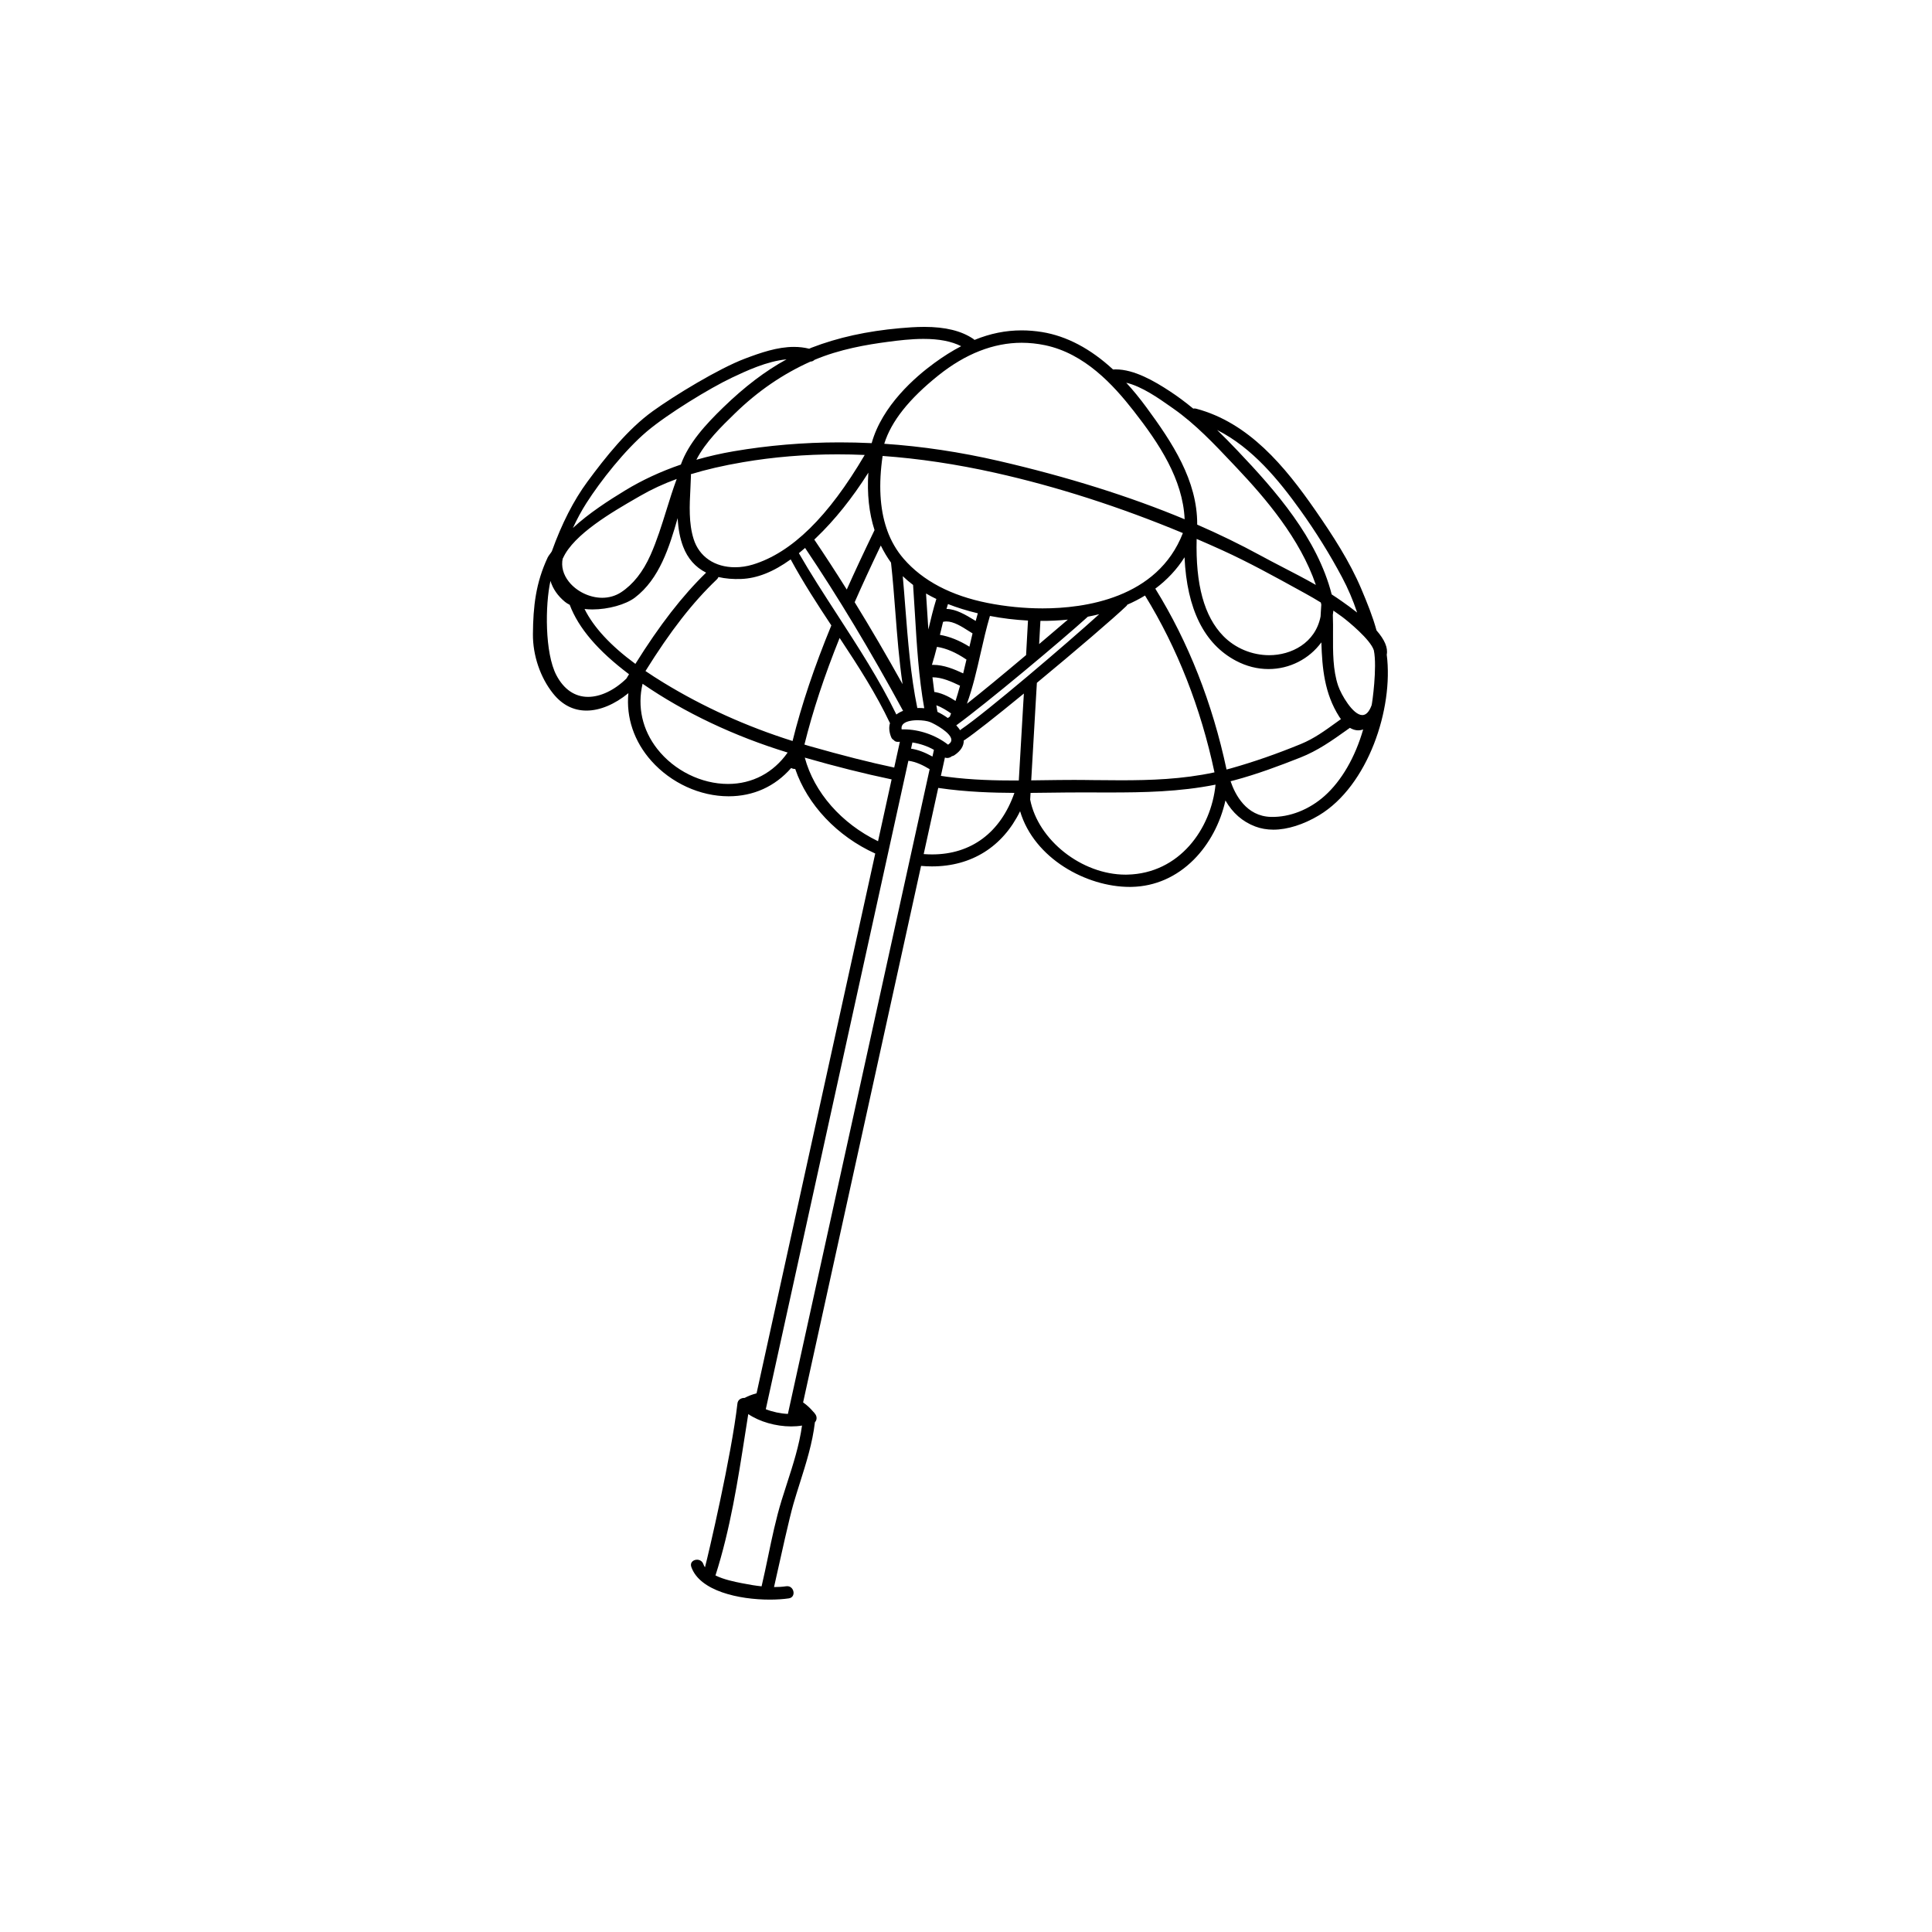 <?xml version="1.0" encoding="utf-8"?>
<!-- Generator: Adobe Illustrator 24.2.3, SVG Export Plug-In . SVG Version: 6.00 Build 0)  -->
<svg version="1.1" id="Layer_1" xmlns="http://www.w3.org/2000/svg" xmlns:xlink="http://www.w3.org/1999/xlink" x="0px" y="0px"
	 viewBox="0 0 700 700" style="enable-background:new 0 0 700 700;" xml:space="preserve">
<style type="text/css">
	.st0{fill:#F9834E;}
</style>
<path className="st0" d="M502.44,237.19c0.5-2.44-0.74-5.39-3.7-8.78c-1.37-5.04-3.38-9.97-5.5-15c-4.21-9.99-10.45-19.55-16.58-28.4
	c-11.21-16.19-24.22-31.87-43.28-36.94c-0.35-0.09-0.7-0.1-1.05-0.03c-2.95-2.42-5.7-4.46-8.44-6.26
	c-5.63-3.7-12.95-7.95-19.64-7.94c-0.33,0-0.65,0.01-0.97,0.03c-8.17-7.55-16.82-12.11-25.71-13.56c-2.49-0.4-4.98-0.61-7.4-0.61
	c-5.8,0-11.39,1.13-17.09,3.46c-0.12-0.13-0.25-0.25-0.39-0.34c-4.34-2.95-10.16-4.38-17.8-4.38c-3.21,0-6.41,0.25-8.84,0.47
	c-11.96,1.07-22.42,3.37-31.98,7.05c-0.18,0.07-0.36,0.15-0.53,0.23c-0.12,0.05-0.24,0.11-0.36,0.16c-1.74-0.44-3.59-0.66-5.52-0.66
	c-6,0-12.03,2.09-17.7,4.23c-9.6,3.62-25.6,13.4-33.47,19.07c-9.06,6.53-17.06,16.59-23.68,25.57c-4.95,6.72-9.28,15.18-12.85,25.14
	l-0.02,0.05c-0.08,0.18-0.39,0.59-0.66,0.96c-0.33,0.45-0.68,0.92-0.81,1.21c-4.36,9.27-5.3,17.83-5.38,27.83
	c-0.06,7.69,2.67,15.74,7.31,21.53c3.28,4.1,7.35,6.18,12.09,6.18c4.84,0,10.22-2.24,15.19-6.32c-0.87,8.86,2.08,17.56,8.33,24.56
	c7.16,8.02,17.63,12.81,27.99,12.81c8.98,0,16.81-3.55,22.66-10.25c0.46,0.26,0.98,0.38,1.46,0.33c4.41,12.99,15.23,24.43,29,30.66
	l-43,195.57c-1.74,0.48-3.12,1.01-4.32,1.67c-1.09-0.05-2.45,0.55-2.61,2c-2.14,18.83-10.58,54.92-11.76,59.37
	c-0.26-0.38-0.46-0.76-0.59-1.15c-0.41-1.18-1.47-1.61-2.31-1.6c-0.78,0-1.5,0.34-1.88,0.88c-0.24,0.34-0.46,0.91-0.18,1.73
	c3.06,8.75,17.24,11.85,28.45,11.85c2.52,0,4.89-0.16,6.87-0.45c1.38-0.2,1.8-1.29,1.73-2.17c-0.09-1.19-1.05-2.45-2.67-2.22
	c-1.34,0.2-2.76,0.29-4.34,0.29h-0.06c0.14-0.64,0.42-1.87,0.78-3.5c1.56-7.03,4.81-21.66,6.2-26.47c0.77-2.66,1.61-5.33,2.43-7.91
	c2.22-7.02,4.52-14.28,5.4-21.83c0.78-0.81,0.81-2.08,0.06-3.04c-0.02-0.03-0.05-0.06-0.07-0.08l-0.03-0.03
	c-0.14-0.26-0.32-0.46-0.49-0.59c-1.16-1.37-2.43-2.54-3.75-3.45l42.74-194.39c1.33,0.12,2.66,0.18,3.95,0.18
	c14.3,0,25.62-7.09,31.93-19.99c5.11,17.18,24.1,27.42,39.68,27.42c0.27,0,0.55,0,0.82-0.01c8.43-0.19,16.19-3.61,22.45-9.89
	c5.57-5.6,9.62-13.19,11.45-21.43c2.57,4.52,6.19,7.69,10.78,9.43c2.03,0.77,4.25,1.16,6.6,1.16h0c5.05,0,10.92-1.85,16.53-5.21
	C495.7,284.72,504.95,256.7,502.44,237.19z M471.1,184.8c5.62,7.83,10.72,16.02,15.15,24.35c2.14,4.02,3.98,8.32,5.47,12.79
	c-2.08-1.64-4.02-3.01-5.33-3.94l-0.37-0.26c-1.11-0.78-2.29-1.58-3.52-2.37c-5.24-20.43-20.35-37.59-34.1-52.06
	c-2.75-2.89-5.13-5.31-7.41-7.51C453.8,162.25,463.38,174.04,471.1,184.8z M478.73,219.07c-0.04,0.94-0.12,2.01-0.18,2.86
	c-0.06,0.87-0.09,1.33-0.08,1.42c-1.89,9.69-10.69,14.03-18.58,14.04c-6.28,0-12.36-2.54-16.68-6.96
	c-6.91-7.09-10.07-18.6-9.64-35.17c3.12,1.34,6.24,2.72,9.28,4.1c9.51,4.33,18.9,9.5,27.99,14.51l2.34,1.29
	c1.72,0.94,3.48,1.97,5.38,3.14C478.61,218.55,478.67,218.81,478.73,219.07z M424.22,147.4l0.95,0.67
	c7.97,5.59,14.83,12.87,21.47,19.9l1.54,1.63c10.33,10.93,22.88,25.58,28.58,42.33c-3.88-2.22-7.92-4.31-11.83-6.33
	c-2.81-1.46-5.72-2.96-8.53-4.5c-7.07-3.85-14.68-7.56-22.63-11.02c0.1-16-9.06-29.79-18.45-42.55c-2.36-3.21-4.8-6.19-7.26-8.86
	C413.73,140.01,419.77,144.27,424.22,147.4z M370.16,124.19c2.81,0,5.67,0.3,8.5,0.89c14.32,3.01,24.68,14.31,32.11,23.83
	c9.19,11.77,17.78,24.67,18.45,39.23c-19.9-8.3-42.55-15.4-67.33-21.13c-13.93-3.22-27.9-5.31-41.51-6.22
	c2.51-8.1,8.93-16.21,19.61-24.77C349.8,128.18,359.95,124.2,370.16,124.19z M327.46,264.26c-0.26,0-0.52,0-0.78,0.01
	c-0.12-0.68,0.01-1.27,0.39-1.75c0.8-1,2.76-1.57,5.37-1.57c1.77,0,3.61,0.27,4.59,0.68c1.88,0.78,7.41,3.84,7.66,6.3
	c0.07,0.68-0.27,1.25-1.03,1.76c-0.06,0.04-0.11,0.08-0.16,0.12C339.05,266.33,333.07,264.26,327.46,264.26z M338.38,271.68
	l-0.53,2.43c-2.87-1.58-5.35-2.49-7.76-2.86l0.49-2.24C333.38,269.44,336.07,270.36,338.38,271.68z M250.31,171.93
	c-0.01-0.02-0.01-0.05-0.02-0.07c0-0.01,0.01-0.02,0.01-0.04c5.57-1.71,11.75-3.14,18.9-4.36c11-1.88,22.52-2.84,34.25-2.84
	c3.24,0,6.55,0.07,9.85,0.22c-13.17,22.4-26.42,35.39-40.52,39.71c-2.14,0.65-4.31,0.98-6.45,0.98c-7.39,0-13.01-3.83-15.02-10.24
	c-1.81-5.76-1.48-12.15-1.16-18.33c0.08-1.56,0.16-3.17,0.2-4.71C250.36,172.14,250.33,172.03,250.31,171.93z M316.86,192.07
	c-3.86,7.98-7.16,15.03-10.06,21.53c-3.94-6.28-7.89-12.37-11.77-18.1l0.04-0.04c0.22-0.2,0.44-0.41,0.65-0.62
	c6.7-6.41,13.06-14.34,18.9-23.58C314.11,178.9,314.87,185.9,316.86,192.07z M319.13,197.65c1.07,2.2,2.32,4.29,3.7,6.2
	c0.66,5.98,1.13,12.08,1.58,17.98c0.66,8.57,1.34,17.41,2.61,26.06c-5.67-10.2-11.5-20.19-17.36-29.7
	C312.44,211.86,315.54,205.14,319.13,197.65z M291.7,198.53c12.05,17.91,23.66,37.22,35.5,59.02c-0.92,0.35-1.73,0.8-2.43,1.33
	c-6.11-12.54-13.89-24.54-21.41-36.15c-4.97-7.67-9.67-14.92-13.91-22.3C290.18,199.82,290.94,199.18,291.7,198.53z M327.09,208.76
	c1.15,1.1,2.4,2.17,3.74,3.18c0.25,3.53,0.46,7.12,0.67,10.59c0.67,11.21,1.36,22.81,3.37,34.08c-0.59-0.06-1.2-0.09-1.81-0.09
	c-0.23,0-0.47,0-0.7,0.01c-2.42-11.74-3.41-24.43-4.37-36.7C327.71,216.18,327.42,212.41,327.09,208.76z M353.51,224.98l-0.54-0.33
	c-3.08-1.87-6.57-3.98-10.04-4.02c0.16-0.54,0.34-1.13,0.54-1.77c3.28,1.29,6.92,2.42,10.81,3.35
	C354.01,223.15,353.75,224.08,353.51,224.98z M355.31,236.61c1.01-4.43,2.05-9.01,3.36-13.44c4.52,0.87,9.15,1.43,13.79,1.67
	c-0.22,4.17-0.45,8.34-0.69,12.51c-9.07,7.64-16.27,13.57-21.43,17.62C352.5,248.97,353.93,242.69,355.31,236.61z M350.96,228.61
	c0.48,0.31,0.95,0.61,1.41,0.88c-0.38,1.58-0.76,3.2-1.13,4.82c-3.61-2.25-7.21-3.7-10.69-4.29c0.38-1.58,0.75-3.15,1.14-4.72
	c0.38-0.09,0.78-0.14,1.2-0.14C345.53,225.16,348.42,226.99,350.96,228.61z M350.17,238.98c-0.4,1.73-0.8,3.41-1.19,5
	c-3.24-1.51-7-3.09-10.86-3.09c-0.16,0-0.32,0-0.48,0.01c0.04-0.09,0.07-0.18,0.1-0.28c0.57-1.8,1.1-3.73,1.74-6.25
	C342.87,234.89,346.37,236.4,350.17,238.98z M336.36,228.07c-0.17-2.55-0.33-5.08-0.49-7.59c-0.12-1.83-0.23-3.64-0.35-5.44
	c1.22,0.71,2.47,1.37,3.74,1.98C338.12,220.65,337.23,224.42,336.36,228.07z M339.25,255.54c2.03,0.72,3.82,1.9,5.34,2.95
	c0,0,0,0,0,0l-0.09,0.23c-0.08,0.2-0.16,0.41-0.24,0.61c-0.04,0.1-0.07,0.2-0.09,0.29c-0.27,0.19-0.52,0.36-0.76,0.53
	c-1.19-0.85-2.48-1.62-3.75-2.23C339.52,257.13,339.38,256.34,339.25,255.54z M339.01,250.78c-0.16-0.03-0.32-0.05-0.49-0.06
	c-0.25-1.81-0.47-3.6-0.67-5.33c3.56,0.01,7.03,1.66,9.83,2.98c0.06,0.03,0.11,0.05,0.16,0.07c-0.54,2-1.08,3.81-1.63,5.52
	C344.36,252.76,341.9,251.34,339.01,250.78z M394.15,223.44c1.4-0.27,2.78-0.57,4.11-0.9c-11.92,10.8-41.12,35.69-49.92,41.64
	c-0.16,0.11-0.32,0.24-0.46,0.39c-0.38-0.58-0.86-1.17-1.41-1.76C357.39,254.85,384.43,232.24,394.15,223.44z M376.5,233.36
	c0.15-2.8,0.31-5.6,0.46-8.4c3.37,0.03,6.72-0.13,9.95-0.46l-0.13,0.11C384.12,226.87,380.52,229.94,376.5,233.36z M375.11,257.13
	l0.57-9.73c14.19-11.73,27.8-23.41,32.39-27.79c0.18-0.17,0.3-0.34,0.37-0.52c2.25-0.98,4.41-2.09,6.42-3.32
	c11.71,19.03,20.17,40.58,25.17,64.07c-11.71,2.52-23.26,2.87-34,2.87c-3.33,0-6.73-0.04-10.02-0.07l-3.2-0.04
	c-1.22-0.01-2.44-0.02-3.65-0.02c-3.62,0-7.28,0.05-10.8,0.1c-1.58,0.02-3.15,0.04-4.73,0.06
	C374.11,274.22,374.62,265.53,375.11,257.13z M377.74,220.43c-6.56,0-13.44-0.68-19.92-1.97c-13.23-2.63-23.46-8.01-30.39-15.99
	c-2.58-2.97-4.6-6.46-6-10.36c-0.03-0.22-0.11-0.43-0.19-0.57c-2.47-7.24-2.95-16.11-1.45-26.34c13.09,0.93,26.79,2.98,40.73,6.09
	c22.26,4.97,45.16,12.32,68.06,21.85C419.38,216.87,392.8,220.43,377.74,220.43z M293.65,131.01c0.54-0.01,1.05-0.23,1.44-0.62
	c9.16-3.88,19-5.53,26.55-6.53c3.92-0.52,8.48-1.07,12.97-1.07c5.65,0,10.11,0.86,13.64,2.64c-3.21,1.67-6.41,3.68-9.76,6.13
	c-6.85,5-18.88,15.39-22.67,29c-3.88-0.19-7.8-0.28-11.63-0.28c-12.97,0-25.9,1.09-38.41,3.23c-4.5,0.77-9.03,1.8-13.47,3.07
	c3.28-6.42,9.15-12.12,13.89-16.72l0.09-0.09C274.61,141.69,283.56,135.55,293.65,131.01z M212.47,182.27
	c5.13-8.03,13.89-19.15,21.88-25.93c7.43-6.29,22.71-15.66,30.89-19.53c5.06-2.39,12.61-5.95,19.74-6.61
	c-7.67,4.19-15.19,9.9-22.96,17.44c-6.31,6.12-12.53,12.87-15.33,20.68c-7.26,2.49-14.04,5.63-20.15,9.35
	c-5.82,3.54-13.16,8.24-18.96,13.62C209.12,187.97,210.72,185.01,212.47,182.27z M203.89,202.32l0.07-0.03l0.03-0.07
	c3.84-8.63,18.06-16.83,26.56-21.74l1.41-0.81c4.06-2.35,8.39-4.36,13.23-6.13c-1.39,3.73-2.58,7.57-3.74,11.3
	c-1.68,5.39-3.41,10.97-5.75,16.24c-2.72,6.11-6.31,10.66-10.69,13.53c-1.98,1.29-4.34,1.98-6.82,1.98c-4.53,0-9.26-2.28-12.07-5.81
	C204.05,208.18,203.26,205.18,203.89,202.32z M227.55,244.87c-0.2,0.33-0.4,0.65-0.59,0.98c-4.31,4.22-9.37,6.64-13.89,6.64
	c-4.8,0-8.77-2.71-11.47-7.83c-4.24-8.05-4.1-25.5-2.16-34.18c0.88,2.88,2.65,5.42,5.24,7.56c0.46,0.38,1.01,0.73,1.74,1.1
	c3.19,8.44,10.22,16.67,21.49,25.15L227.55,244.87z M211.79,220.65c0.91,0.1,1.87,0.16,2.86,0.16c5.74,0,12.07-1.77,15.39-4.29
	c8.92-6.78,12.48-18.35,15.49-28.8c0.22,4.04,0.85,7.34,1.97,10.29c1.64,4.33,4.45,7.52,8.34,9.47
	c-8.69,8.47-16.84,18.99-25.63,33.06C221.26,233.96,215.07,227.27,211.79,220.65z M263.77,284.04c-9.67,0-19.5-4.86-25.63-12.69
	c-5.4-6.89-7.29-15.26-5.32-23.61c15.1,10.42,33.27,19.03,52.56,24.92C280.22,280,272.56,284.04,263.77,284.04z M287.16,268.48
	c-16.67-5.25-32.41-12.37-46.8-21.17c-2.27-1.39-4.45-2.79-6.49-4.18c9.07-14.56,17.05-24.81,25.87-33.22
	c0.26-0.24,0.44-0.53,0.56-0.84c2.47,0.58,5.28,0.82,8.28,0.7c5.72-0.22,11.57-2.53,17.9-7.09c4.5,8.32,9.74,16.38,14.73,23.92
	C295,241.7,290.4,255.4,287.16,268.48z M304.21,231.14c7,10.58,13.2,20.23,18.25,30.88c-0.46,1.49-0.32,3.19,0.42,5.04
	c0.19,0.49,0.51,0.85,0.92,1.06c0.33,0.44,0.83,0.67,1.44,0.67c0.07,0,0.14,0,0.21-0.01c0.16-0.01,0.33-0.02,0.5-0.02
	c0.03,0,0.06,0,0.09,0l-2.05,9.34c-9.08-1.92-18.62-4.34-30.89-7.83c-0.33-0.09-0.65-0.19-0.98-0.3c-0.22-0.07-0.44-0.14-0.66-0.2
	C294.47,257.63,298.64,244.99,304.21,231.14z M291.59,274.5c11.24,3.23,21.53,5.81,31.46,7.89l-4.92,22.4
	C304.86,298.37,294.97,287.09,291.59,274.5z M285.12,537.53c-0.64,2-1.31,4.06-1.94,6.1c-2.04,6.65-3.49,13.6-4.89,20.33
	c-0.74,3.53-1.5,7.19-2.34,10.74c0,0.02-0.01,0.04-0.01,0.06c-2.07-0.22-4.3-0.57-7-1.11l-0.22-0.04c-2.56-0.51-6.42-1.28-9.49-2.79
	c5.37-16.77,8.12-34.41,10.78-51.47c0.36-2.33,0.73-4.67,1.1-7c4.06,2.76,9.99,4.47,15.54,4.47c0,0,0,0,0,0
	c1.37,0,2.7-0.1,3.94-0.31C289.58,523.73,287.32,530.74,285.12,537.53z M285.47,512.29c-2.73-0.13-5.49-0.72-8.01-1.7l51.66-234.95
	c2.86,0.37,5.39,1.67,7.71,3.05L285.47,512.29z M337.71,309.57c-1,0-2.02-0.04-3.04-0.12l5.27-23.97c10.25,1.52,20.1,1.76,27.6,1.8
	C362.5,301.66,351.91,309.57,337.71,309.57z M370.76,254.68c-0.54,9.21-1.11,18.74-1.63,28.11c-0.46,0-0.92,0-1.38,0
	c-6.66,0-15.47-0.15-24.52-1.34c-0.66-0.09-1.32-0.19-1.97-0.29l-0.36-0.05l1.46-6.64c0.81,0.33,1.81,0.14,2.51-0.48
	c0.31-0.04,0.61-0.16,0.9-0.35c2.3-1.54,3.45-3.34,3.42-5.36c0.14-0.06,0.27-0.14,0.41-0.23c3.39-2.29,10.97-8.24,21.37-16.77
	L370.76,254.68z M408.45,316.89c-0.21,0-0.43,0.01-0.64,0.01c-15.85,0-31.67-12.45-34.56-27.19c0.05-0.81,0.09-1.62,0.14-2.43
	c2.4-0.02,4.81-0.05,7.23-0.08c3.74-0.05,7.61-0.09,11.46-0.09l0.53,0c1.42,0,2.83,0,4.23,0.01c1.71,0,3.42,0.01,5.11,0.01
	c12.3,0,25.41-0.22,38.46-2.84C438.84,300.21,427.41,316.47,408.45,316.89z M444.4,278.81c-5.13-24.1-13.81-46.14-25.81-65.53
	c4.3-3.21,7.86-7.03,10.59-11.37c0.86,18.81,7.13,31.42,18.64,37.5c3.77,1.99,7.74,3,11.8,3c7.59,0,14.69-3.61,19.13-9.67
	c0.31,9.37,1.1,18.47,6.48,26.94c0.2,0.31,0.4,0.59,0.6,0.85l0.01,0.02c-0.59,0.42-1.17,0.84-1.75,1.26
	c-4.13,2.99-8.04,5.82-12.74,7.75c-8.77,3.6-17.06,6.48-25.34,8.82c-0.42,0.12-0.85,0.23-1.27,0.34L444.4,278.81z M479.97,288.34
	c-5.59,5-12.71,7.82-19.49,7.64c-8.95-0.22-12.99-8.1-14.62-12.93l0.09-0.02c0.35-0.08,0.69-0.17,1.04-0.26
	c8.36-2.22,16.54-5.29,24.13-8.29c6.32-2.49,11.4-6.1,16.77-9.92l1.2-0.85c1.61,0.96,3.26,1.16,4.81,0.58
	C491.02,274.33,486.09,282.86,479.97,288.34z M496.96,255.53c-0.87,2.36-2,3.56-3.37,3.56c-3.4,0-7.68-7.45-8.75-10.62
	c-1.93-5.68-1.89-12.24-1.86-18.58c0.01-2.48,0.03-4.83-0.07-7.09c0.08-0.47,0.14-0.98,0.2-1.57c1.17,0.8,2.2,1.53,3.15,2.24
	c2.12,1.57,10.29,8.25,11.51,12.15l0.01,0.05C499.01,241.69,497.18,254.88,496.96,255.53z"/>
</svg>
